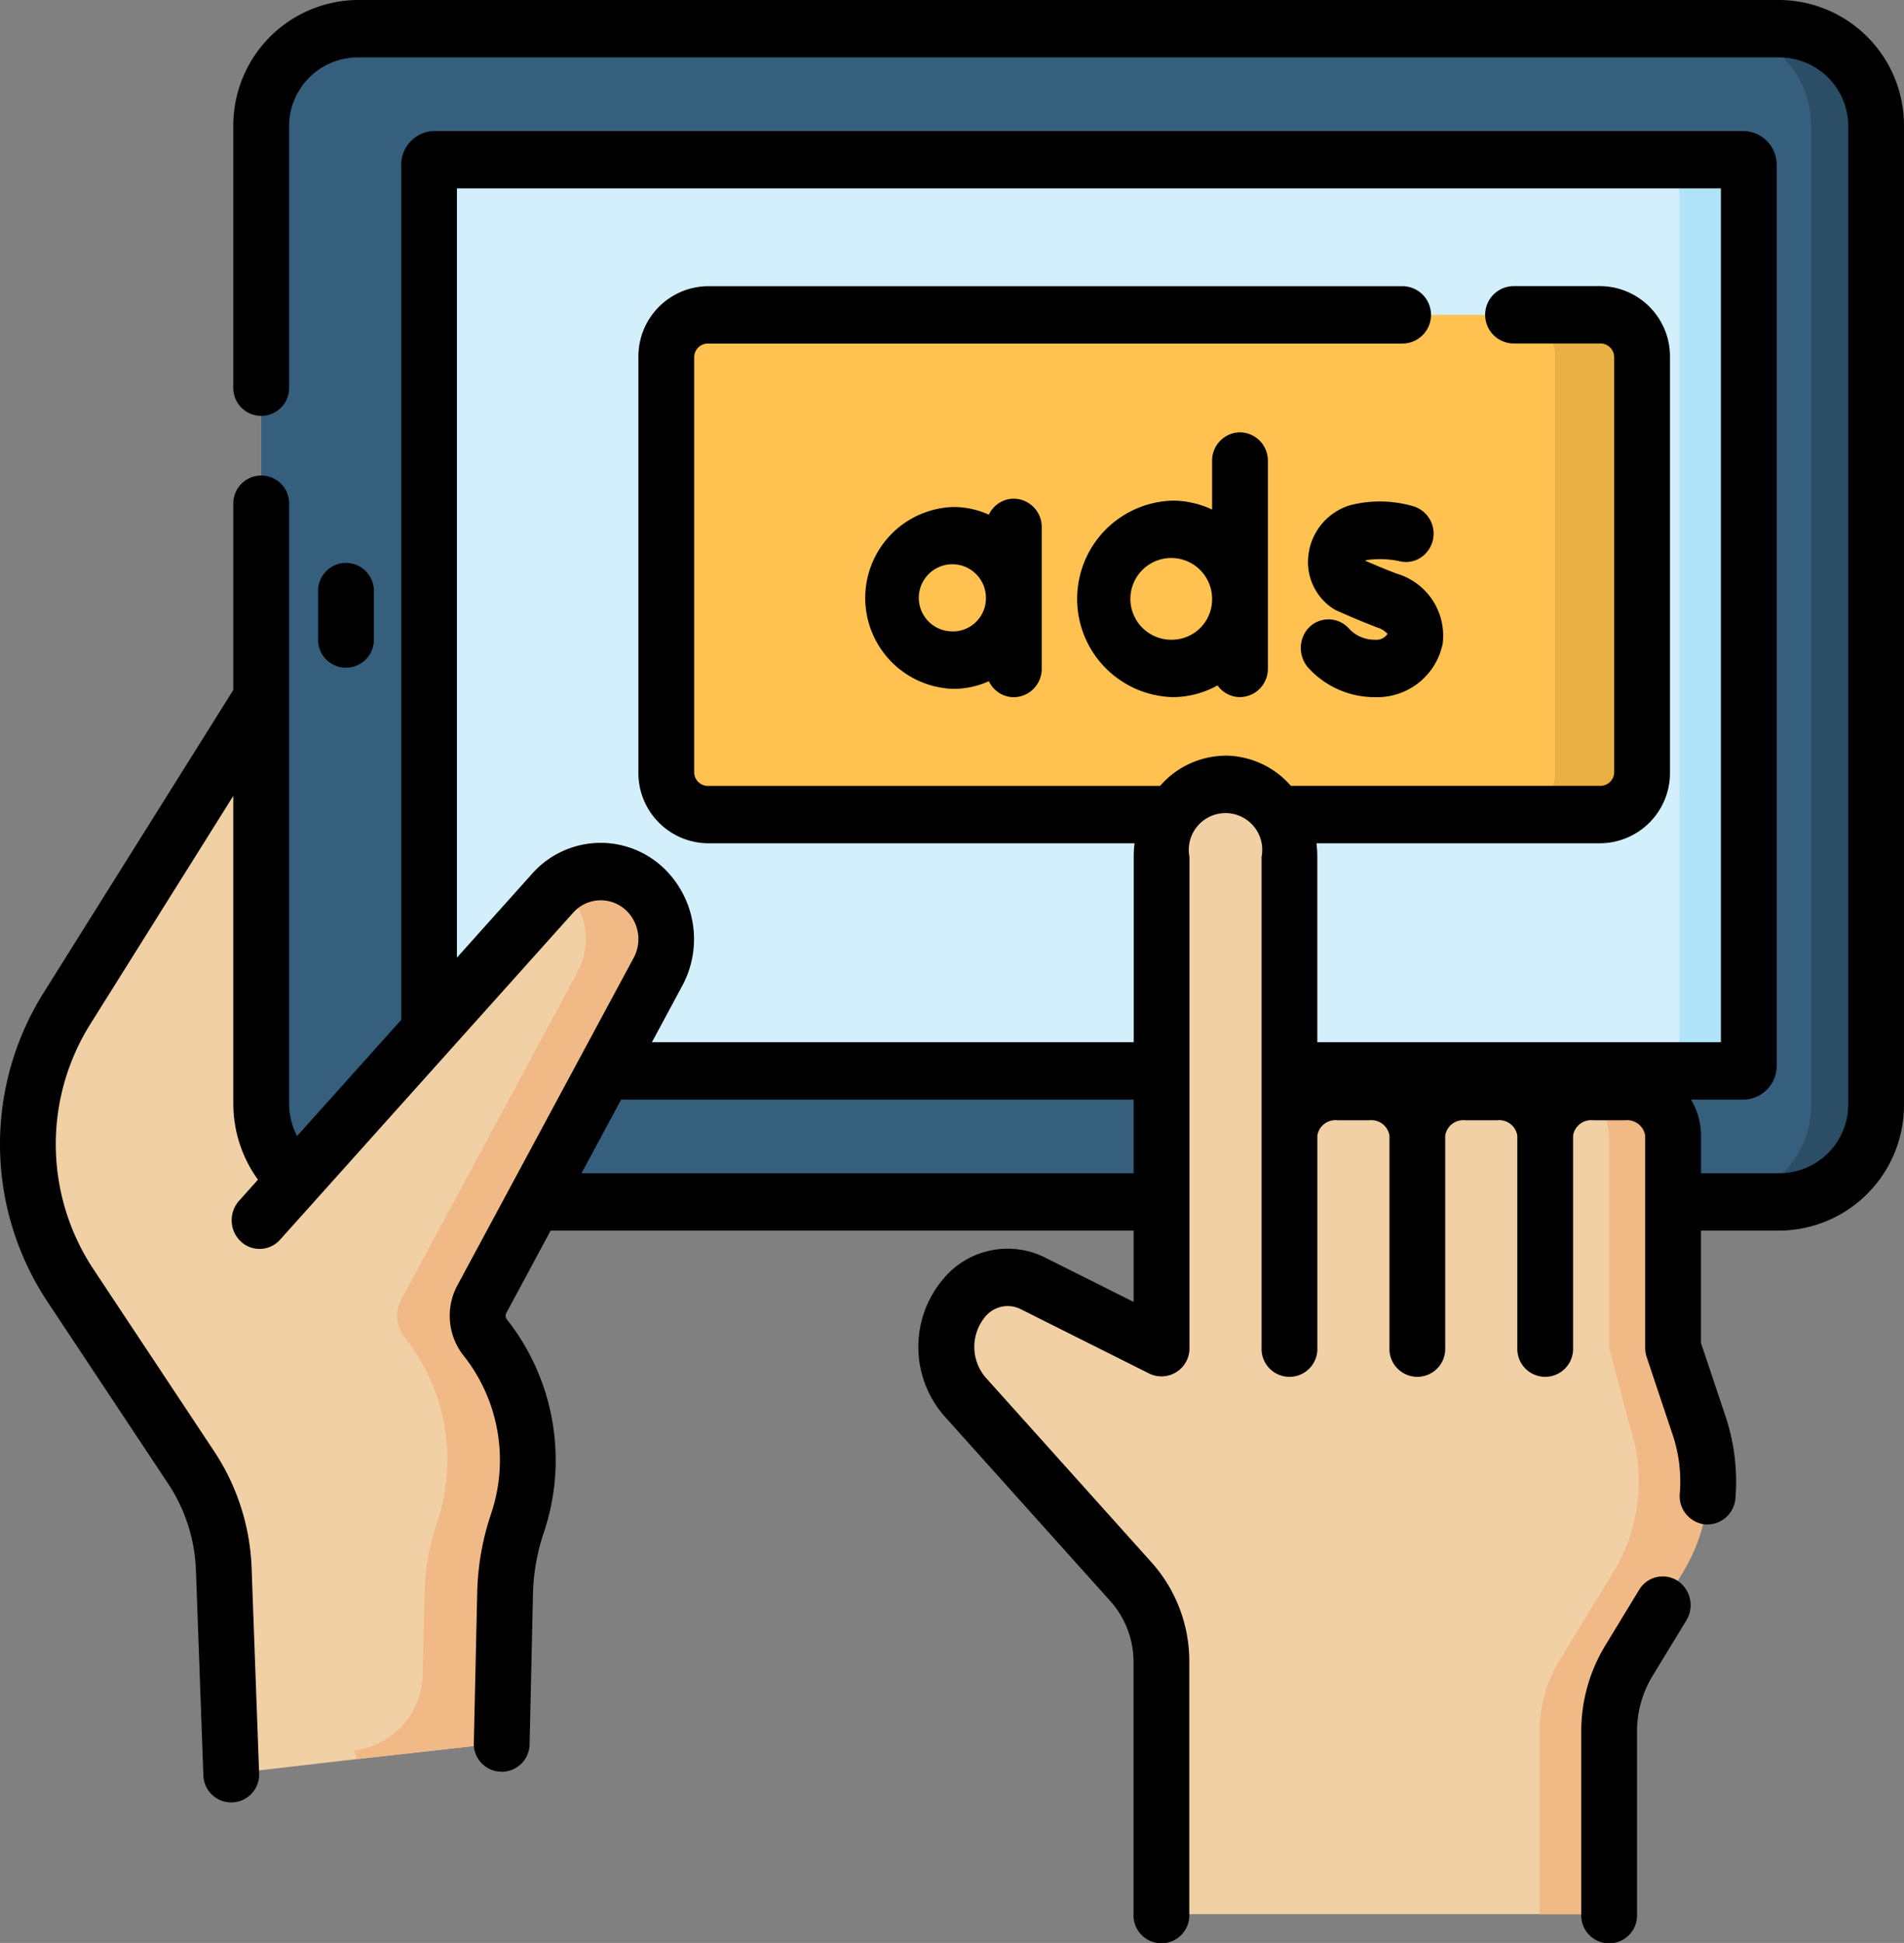 <svg xmlns="http://www.w3.org/2000/svg" width="83.238" height="84.9" viewBox="0 0 83.238 84.9"><rect x="0" y="0" width="83.238" height="84.9" fill="#808080" stroke="none"/><defs><style>.a{fill:#f1d0a5;}.b{fill:#365e7d;}.c{fill:#2b4d66;}.d{fill:#d3effb;}.e{fill:#b1e4f9;}.f{fill:#f1b986;}.g{fill:#ffc250;}.h{fill:#ebb044;}</style></defs><g transform="translate(0 -2.087)"><path class="a" d="M16.413,232.188l-.324-8.924a8.61,8.61,0,0,0-1.424-4.447L9.378,210.85a11.187,11.187,0,0,1-.154-12.081l8.429-13.448,6.639,19.986L21.9,231.555Z" transform="translate(-6.305 -152.602)"/><path class="b" d="M136.665,60.853H74.429a4.242,4.242,0,0,1-4.182-4.3V13.887a4.242,4.242,0,0,1,4.182-4.3h62.236a4.242,4.242,0,0,1,4.182,4.3V56.553a4.242,4.242,0,0,1-4.182,4.3Z" transform="translate(-58.827 -6.246)"/><path class="c" d="M464.179,9.587h-2.84a4.242,4.242,0,0,1,4.182,4.3V56.553a4.242,4.242,0,0,1-4.182,4.3h2.84a4.242,4.242,0,0,0,4.182-4.3V13.887a4.242,4.242,0,0,0-4.182-4.3Z" transform="translate(-386.341 -6.246)"/><g transform="translate(18.76 9.065)"><path class="d" d="M172.861,43.83H115.623a.238.238,0,0,0-.227.247V83.4a.238.238,0,0,0,.227.247h57.238a.238.238,0,0,0,.228-.247V44.077A.238.238,0,0,0,172.861,43.83Z" transform="translate(-115.396 -43.83)"/><path class="e" d="M453.238,43.83H450.2a.238.238,0,0,1,.228.247V83.4a.238.238,0,0,1-.228.247h3.038a.238.238,0,0,0,.228-.247V44.077A.238.238,0,0,0,453.238,43.83Z" transform="translate(-395.772 -43.83)"/></g><path class="a" d="M80.392,267.987l.148-6.544a10.242,10.242,0,0,1,.541-3.062,8.583,8.583,0,0,0-1.4-8.1,1.539,1.539,0,0,1-.15-1.684l7.7-14.307a3.008,3.008,0,0,0-.5-3.534,2.81,2.81,0,0,0-4.108.11l-12.81,14.285.843,9.955,3.405,13.59Z" transform="translate(-58.457 -189.741)"/><path class="f" d="M108.615,234.3a3.008,3.008,0,0,0-.5-3.533,2.8,2.8,0,0,0-3.76-.215,2.913,2.913,0,0,1,.24.215,3.008,3.008,0,0,1,.5,3.533l-7.7,14.307a1.539,1.539,0,0,0,.15,1.684,8.583,8.583,0,0,1,1.4,8.1,10.248,10.248,0,0,0-.541,3.062l-.08,3.53a3.4,3.4,0,0,1-2.983,3.338l.1.381,6.339-.706.144-6.366a10.773,10.773,0,0,1,.542-3.232,8.584,8.584,0,0,0-1.4-8.111,1.539,1.539,0,0,1-.15-1.684Z" transform="translate(-79.846 -189.75)"/><path class="g" d="M220.029,106.216H180.982a1.832,1.832,0,0,1-1.806-1.857V86.235a1.832,1.832,0,0,1,1.806-1.857h39.047a1.832,1.832,0,0,1,1.806,1.857v18.124A1.832,1.832,0,0,1,220.029,106.216Z" transform="translate(-150.048 -68.534)"/><path class="h" d="M410.9,84.378h-3.8a1.832,1.832,0,0,1,1.806,1.857v18.124a1.832,1.832,0,0,1-1.806,1.857h3.8a1.832,1.832,0,0,0,1.806-1.857V86.235A1.832,1.832,0,0,0,410.9,84.378Z" transform="translate(-340.919 -68.534)"/><g transform="translate(41.375 36.362)"><g transform="translate(0 19.79)"><path class="a" d="M283.482,355.077v-7.971a5.945,5.945,0,0,1,.847-3.082l2.421-3.977a7.6,7.6,0,0,0,.674-6.292l-1.147-3.429-2.217-4.828H267.677l-3.764,4.828-5.634-2.821a2.46,2.46,0,0,0-3,.651,3.335,3.335,0,0,0,.034,4.3l7.3,8.132a5.257,5.257,0,0,1,1.3,3.5v10.985h19.569Z" transform="translate(-254.509 -325.497)"/></g><g transform="translate(25.927 19.697)"><path class="f" d="M420.982,333.29l-1.147-3.429-2.217-4.828-2.578-.093,2,4.922.9,3.429a7.6,7.6,0,0,1-.674,6.292l-2.421,3.977a5.945,5.945,0,0,0-.847,3.082v7.971h3.047v-7.971a5.945,5.945,0,0,1,.847-3.082l2.421-3.977A7.6,7.6,0,0,0,420.982,333.29Z" transform="translate(-413.993 -324.939)"/></g><g transform="translate(9.404)"><path class="a" d="M317.948,231.733V210.281a2.817,2.817,0,1,0-5.591,0v21.451Z" transform="translate(-312.357 -207.114)"/><path class="a" d="M352.342,298.609v-9.273a2.014,2.014,0,0,0-2.1-1.922h-1.4a2.014,2.014,0,0,0-2.1,1.922v9.273Z" transform="translate(-341.16 -273.99)"/><path class="a" d="M386.735,298.609v-9.273a2.014,2.014,0,0,0-2.1-1.922h-1.4a2.014,2.014,0,0,0-2.1,1.922v9.273Z" transform="translate(-369.962 -273.99)"/><path class="a" d="M421.128,298.609v-9.273a2.014,2.014,0,0,0-2.1-1.922h-1.4a2.014,2.014,0,0,0-2.1,1.922v9.273Z" transform="translate(-398.763 -273.99)"/></g><path class="f" d="M426.233,287.414h-1.4a2.256,2.256,0,0,0-.7.111,1.94,1.94,0,0,1,1.4,1.81v9.273h2.8v-9.273A2.014,2.014,0,0,0,426.233,287.414Z" transform="translate(-396.56 -273.99)"/></g><g transform="translate(0 2.087)"><path d="M77.837,2.087H15.6a5.485,5.485,0,0,0-5.4,5.554v11.35a1.22,1.22,0,1,0,2.438,0V7.641A3.009,3.009,0,0,1,15.6,4.595H77.837A3.009,3.009,0,0,1,80.8,7.641V50.307a3.009,3.009,0,0,1-2.962,3.046H74.363V51.708a3.052,3.052,0,0,0-.438-1.571h2.3a1.476,1.476,0,0,0,1.447-1.5V9.313a1.476,1.476,0,0,0-1.447-1.5H18.987a1.476,1.476,0,0,0-1.447,1.5V46.652L12.987,51.73a3.112,3.112,0,0,1-.348-1.423V24.135a1.22,1.22,0,1,0-2.438,0v8.1L1.894,45.487a12.446,12.446,0,0,0,.172,13.467l5.288,7.969a7.322,7.322,0,0,1,1.212,3.787l.324,8.924a1.22,1.22,0,1,0,2.437-.093L11,70.616a9.877,9.877,0,0,0-1.635-5.107L4.08,57.54a9.884,9.884,0,0,1-.137-10.695L10.2,36.863V50.307a5.661,5.661,0,0,0,1.078,3.328l-.827.923a1.279,1.279,0,0,0,.07,1.772,1.2,1.2,0,0,0,1.723-.072L25.054,41.972a1.613,1.613,0,0,1,2.36-.063,1.733,1.733,0,0,1,.29,2.03L20,58.246a2.806,2.806,0,0,0,.276,3.089,7.344,7.344,0,0,1,1.195,6.893,11.521,11.521,0,0,0-.608,3.446l-.148,6.544a1.22,1.22,0,1,0,2.438.059l.148-6.544a8.946,8.946,0,0,1,.473-2.678,9.923,9.923,0,0,0-1.614-9.314.255.255,0,0,1-.025-.28l1.937-3.6H49.559v3.115l-3.881-1.943a3.658,3.658,0,0,0-4.445.944,4.589,4.589,0,0,0,.049,5.986l7.3,8.132a4,4,0,0,1,.973,2.653V85.733a1.22,1.22,0,1,0,2.438,0V74.748a6.486,6.486,0,0,0-1.62-4.355l-7.3-8.132a2.058,2.058,0,0,1-.019-2.616,1.271,1.271,0,0,1,1.557-.358l5.634,2.821A1.223,1.223,0,0,0,52,60.981V39.529a1.606,1.606,0,1,1,3.153,0V60.981a1.22,1.22,0,1,0,2.438,0V51.707a.8.8,0,0,1,.876-.668h1.4a.8.8,0,0,1,.876.668v9.273a1.22,1.22,0,1,0,2.438,0V51.707a.8.8,0,0,1,.876-.668h1.4a.8.8,0,0,1,.876.668v9.273a1.22,1.22,0,1,0,2.438,0V51.707a.8.8,0,0,1,.876-.668h1.4a.8.8,0,0,1,.876.668v9.273a1.4,1.4,0,0,0,.066.408l1.147,3.429a6.41,6.41,0,0,1,.3,2.529A1.244,1.244,0,0,0,74.555,68.7c.034,0,.069,0,.1,0a1.234,1.234,0,0,0,1.214-1.15A9,9,0,0,0,75.443,64l-1.081-3.231V55.861h3.475a5.485,5.485,0,0,0,5.4-5.554V7.641a5.485,5.485,0,0,0-5.4-5.554ZM25.423,53.353l1.731-3.217H49.56v3.217ZM53.574,35.108a3.831,3.831,0,0,0-2.858,1.32H30.934a.6.6,0,0,1-.587-.6V17.7a.6.6,0,0,1,.587-.6H61.306a1.254,1.254,0,0,0,0-2.508H30.934A3.073,3.073,0,0,0,27.909,17.7V35.825a3.073,3.073,0,0,0,3.025,3.111H49.6a4.887,4.887,0,0,0-.037.593v8.1H28.5l1.332-2.476a4.3,4.3,0,0,0-.719-5.037,4,4,0,0,0-5.856.157l-3.282,3.66V10.319H75.233V47.628H57.589v-8.1a4.89,4.89,0,0,0-.037-.593H69.981a3.073,3.073,0,0,0,3.026-3.111V17.7a3.073,3.073,0,0,0-3.026-3.111h-3.8a1.254,1.254,0,0,0,0,2.508h3.8a.6.6,0,0,1,.587.6V35.825a.6.6,0,0,1-.587.6H56.432a3.831,3.831,0,0,0-2.858-1.32Z" transform="translate(0 -2.087)"/><path d="M87.98,152.613v-2.039a1.22,1.22,0,1,0-2.438,0v2.039a1.22,1.22,0,1,0,2.438,0Z" transform="translate(-71.636 -124.707)"/><path d="M353.045,139.184a1.519,1.519,0,0,1-1.142-.483,1.2,1.2,0,0,0-1.8,0,1.308,1.308,0,0,0,.035,1.728,3.923,3.923,0,0,0,2.912,1.265,2.921,2.921,0,0,0,2.947-2.341,2.825,2.825,0,0,0-2.016-3.058c-.551-.209-1.073-.433-1.373-.565a.391.391,0,0,1,.07-.028,4.115,4.115,0,0,1,1.512.068,1.185,1.185,0,0,0,1.128-.431,1.251,1.251,0,0,0-.647-2,5.282,5.282,0,0,0-2.7-.039,2.593,2.593,0,0,0-1.836,2.121,2.44,2.44,0,0,0,1.047,2.388,1.192,1.192,0,0,0,.169.095c.035.016.857.392,1.782.743a1.012,1.012,0,0,1,.454.281A.584.584,0,0,1,353.045,139.184Z" transform="translate(-292.926 -111.23)"/><path d="M239.1,132.431a1.216,1.216,0,0,0-1.092.7,3.752,3.752,0,0,0-1.553-.336,3.976,3.976,0,0,0,0,7.948,3.753,3.753,0,0,0,1.554-.336,1.216,1.216,0,0,0,1.092.7,1.237,1.237,0,0,0,1.219-1.254v-6.164A1.237,1.237,0,0,0,239.1,132.431Zm-2.645,5.8a1.467,1.467,0,1,1,1.426-1.466A1.448,1.448,0,0,1,236.454,138.233Z" transform="translate(-194.779 -110.641)"/><path d="M296.73,115.085a1.237,1.237,0,0,0-1.219,1.254v2.122a4.052,4.052,0,0,0-1.736-.39,4.295,4.295,0,0,0,0,8.586,4.057,4.057,0,0,0,1.974-.512,1.206,1.206,0,0,0,.981.512,1.237,1.237,0,0,0,1.219-1.254v-9.064A1.237,1.237,0,0,0,296.73,115.085Zm-2.955,9.064a1.786,1.786,0,1,1,1.736-1.785A1.763,1.763,0,0,1,293.775,124.149Z" transform="translate(-242.521 -96.195)"/><path d="M429.443,414.32a1.2,1.2,0,0,0-1.68.4l-1.495,2.456a7.2,7.2,0,0,0-1.033,3.748v7.971a1.22,1.22,0,1,0,2.438,0v-7.971a4.641,4.641,0,0,1,.661-2.417l1.495-2.456A1.275,1.275,0,0,0,429.443,414.32Z" transform="translate(-356.106 -345.246)"/></g></g></svg>